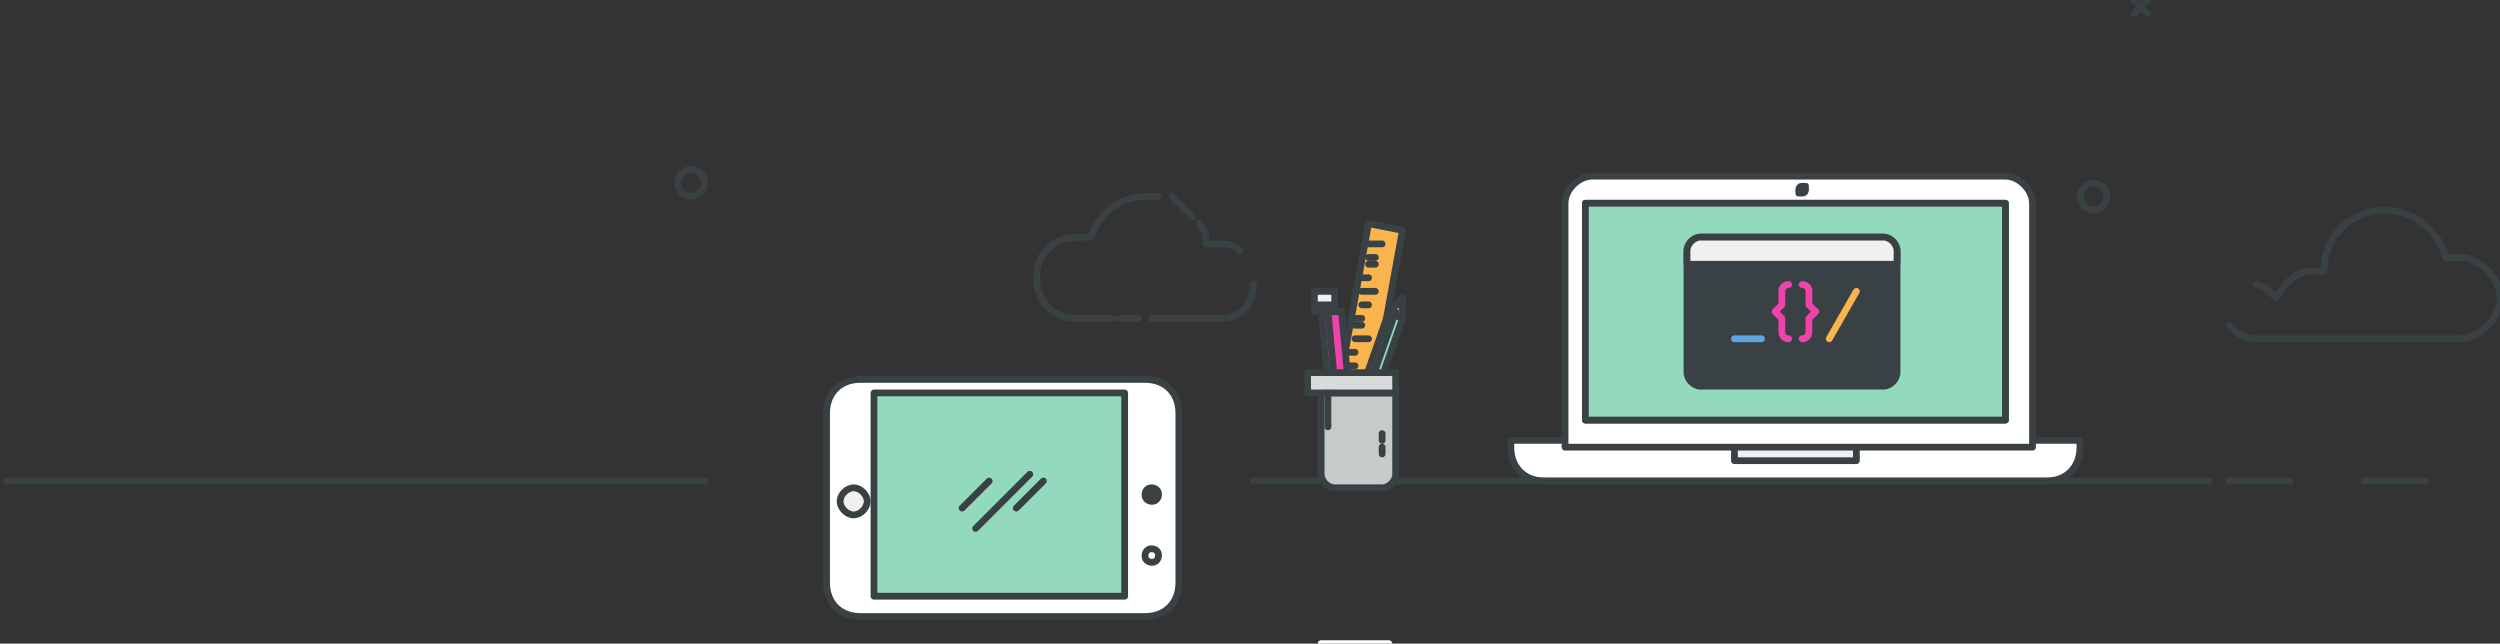 <svg version="1.1" viewBox="0 0 369 95" xmlns="http://www.w3.org/2000/svg">
 <rect x="0" y="0" width="369" height="95" fill="#333333" stroke="none"/>
 <g transform="translate(105,-57)">
  <path d="m202 122h-84v1c0 3 2 5 5 5h74c3 0 5-2 5-5v-1" fill="#fff"/>
  <path d="m202 122h-84v1c0 3 2 5 5 5h74c3 0 5-2 5-5z" fill="none" stroke="#3a4144" stroke-linecap="round" stroke-linejoin="round" stroke-miterlimit="10"/>
  <path d="m169 125h-18v-3h18v3" fill="#f0f0ef"/>
  <path d="m169 125h-18v-3h18z" fill="none" stroke="#3a4144" stroke-linecap="round" stroke-linejoin="round" stroke-miterlimit="10"/>
  <path d="m191 83h-61c-2 0-4 2-4 4v36h69v-36c0-2-2-4-4-4" fill="#fff"/>
  <path d="m191 83h-61c-2 0-4 2-4 4v36h69v-36c0-2-2-4-4-4z" fill="none" stroke="#3a4144" stroke-linecap="round" stroke-linejoin="round" stroke-miterlimit="10"/>
  <path d="m129 119v-32h62v32h-62" fill="#93d9bd"/>
  <path d="m129 119v-32h62v32z" fill="none" stroke="#3a4144" stroke-linecap="round" stroke-linejoin="round" stroke-miterlimit="10"/>
  <path d="m129 119v-32h62v32h-62" fill="#93d9bd"/>
  <path d="m129 119v-32h62v32z" fill="none" stroke="#3a4144" stroke-linecap="round" stroke-linejoin="round" stroke-miterlimit="10"/>
  <path d="m173 114h-27c-1 0-2-1-2-2v-18c0-1 1-2 2-2h27c1 0 2 1 2 2v18c0 1-1 2-2 2" fill="#3a4144"/>
  <path d="m173 114h-27c-1 0-2-1-2-2v-18c0-1 1-2 2-2h27c1 0 2 1 2 2v18c0 1-1 2-2 2z" fill="none" stroke="#3a4144" stroke-linecap="round" stroke-linejoin="round" stroke-miterlimit="10"/>
  <path d="m173 92h-27c-1 0-2 1-2 2v2h31v-2c0-1-1-2-2-2" fill="#f0f0ef"/>
  <g fill="none" stroke-linecap="round" stroke-linejoin="round" stroke-miterlimit="10">
   <path d="m173 92h-27c-1 0-2 1-2 2v2h31v-2c0-1-1-2-2-2z" stroke="#3a4144"/>
   <path d="m159 107c-1 0-1-1-1-1v-2l-1-1 1-1v-2c0-1 1-1 1-1" stroke="#ee43aa"/>
   <path d="m161 107c1 0 1-1 1-1v-2l1-1-1-1v-2c0-1-1-1-1-1" stroke="#ee43aa"/>
   <path d="m155 107h-4" stroke="#60a5df"/>
   <path d="m165 107 4-7" stroke="#fab44e"/>
  </g>
  <path d="m160 85s0-1 1-1 1 0 1 1c0 0 0 1-1 1s-1 0-1-1" fill="#3a4144"/>
  <g transform="translate(0 0)" fill="none" stroke-linecap="round" stroke-linejoin="round" stroke-miterlimit="10">
   <g stroke="#3a4144">
    <path d="m80 128h141"/>
    <path d="m224 128h9"/>
   </g>
   <path d="m90 152h10" stroke="#fff"/>
   <g stroke="#3a4144">
    <path d="m244 128h9"/>
    <path d="m66 86h-2c-4 0-7 3-8 6h-2c-3 0-6 2-6 6 0 3 2 6 6 6h5"/>
    <path d="m71 89-3-3"/>
    <path d="m78 94c-1-1-2-1-3-1h-2c0-1 0-2-1-3"/>
    <path d="m65 104h10c3 0 5-2 5-5"/>
    <path d="m60 104h3"/>
   </g>
  </g>
  <path d="m17 143v-25c0-3 2-5 5-5h42c3 0 5 2 5 5v25c0 3-2 5-5 5h-42c-3 0-5-2-5-5" fill="#fff"/>
  <path d="m17 143v-25c0-3 2-5 5-5h42c3 0 5 2 5 5v25c0 3-2 5-5 5h-42c-3 0-5-2-5-5z" fill="none" stroke="#3a4144" stroke-linecap="round" stroke-linejoin="round" stroke-miterlimit="10"/>
  <path d="m24 145v-30h37v30h-37" fill="#93d9bd"/>
  <path d="m24 145v-30h37v30z" fill="none" stroke="#3a4144" stroke-linecap="round" stroke-linejoin="round" stroke-miterlimit="10"/>
  <path d="m21 129c1 0 2 1 2 2s-1 2-2 2-2-1-2-2 1-2 2-2" fill="#f0f0ef"/>
  <path d="m21 129c1 0 2 1 2 2s-1 2-2 2-2-1-2-2 1-2 2-2z" fill="none" stroke="#3a4144" stroke-linecap="round" stroke-linejoin="round" stroke-miterlimit="10"/>
  <path d="m65 129s1 0 1 1c0 0 0 1-1 1 0 0-1 0-1-1 0 0 0-1 1-1" fill="#3a4144"/>
  <path d="m65 129s1 0 1 1c0 0 0 1-1 1 0 0-1 0-1-1 0 0 0-1 1-1z" fill="none" stroke="#3a4144" stroke-linecap="round" stroke-linejoin="round" stroke-miterlimit="10"/>
  <g transform="translate(-0 -0)" fill="none" stroke="#3a4144" stroke-linecap="round" stroke-linejoin="round" stroke-miterlimit="10">
   <path d="m65 138s1 0 1 1c0 0 0 1-1 1 0 0-1 0-1-1 0 0 0-1 1-1z"/>
   <path d="m49 128-4 4"/>
   <path d="m41 128-4 4"/>
   <path d="m47 127-8 8"/>
   <path d="m-104 128h103"/>
   <path d="m202 86c0-1 1-2 2-2s2 1 2 2-1 2-2 2-2-1-2-2z"/>
   <path d="m-5 84c0-1 1-2 2-2s2 1 2 2-1 2-2 2-2-1-2-2z"/>
   <path d="m212 57-2 2"/>
   <path d="m212 59-2-2"/>
  </g>
  <path d="m96 124-5-1 6-33 5 1-6 33" fill="#fab44e"/>
  <g fill="none" stroke="#3a4144" stroke-linecap="round" stroke-linejoin="round" stroke-miterlimit="10">
   <path d="m96 124-5-1 6-33 5 1z"/>
   <path d="m97 93h2"/>
   <path d="m97 95h1"/>
   <path d="m97 96h1"/>
   <path d="m96 98h1"/>
   <path d="m96 100h2"/>
   <path d="m95 105h1"/>
   <path d="m96 102h1"/>
   <path d="m95 104h1"/>
   <path d="m95 107h2"/>
   <path d="m94 109h1"/>
   <path d="m94 111h1"/>
   <path d="m94 113h1"/>
   <path d="m93 115h2"/>
   <path d="m93 116h1"/>
   <path d="m93 118h1"/>
   <path d="m92 120h1"/>
   <path d="m92 122h2"/>
  </g>
  <path d="m95 124-2-1 7-20 2 1-7 20" fill="#93d9bd"/>
  <path d="m95 124-2-1 7-20 2 1z" fill="none" stroke="#3a4144" stroke-linecap="round" stroke-linejoin="round" stroke-miterlimit="10"/>
  <path d="m100 103 2-2v3z" fill="#fab44e"/>
  <path d="m100 103 2-2v3z" fill="none" stroke="#3a4144" stroke-linecap="round" stroke-linejoin="round" stroke-miterlimit="10"/>
  <path d="m101 102h1v-1z" fill="#3a4144"/>
  <path d="m101 102h1v-1z" fill="none" stroke="#3a4144" stroke-linecap="round" stroke-linejoin="round" stroke-miterlimit="10"/>
  <path d="m94 123 7-20" fill="none" stroke="#3a4144" stroke-linecap="round" stroke-linejoin="round" stroke-miterlimit="10"/>
  <path d="m95 125-2-1v-1l2 1v1" fill="#c4cbc9"/>
  <path d="m95 125-2-1v-1l2 1z" fill="none" stroke="#3a4144" stroke-linecap="round" stroke-linejoin="round" stroke-miterlimit="10"/>
  <path d="m94 127-2-1 1-2 2 1-1 2" fill="#f0f0ef"/>
  <path d="m94 127-2-1 1-2 2 1z" fill="none" stroke="#3a4144" stroke-linecap="round" stroke-linejoin="round" stroke-miterlimit="10"/>
  <path d="m90 103h3l2 21h-3l-2-21" fill="#ee43aa"/>
  <path d="m90 103h3l2 21h-3z" fill="none" stroke="#3a4144" stroke-linecap="round" stroke-linejoin="round" stroke-miterlimit="10"/>
  <path d="m94 124-1 3-2-3z" fill="#fab44e"/>
  <path d="m94 124-1 3-2-3z" fill="none" stroke="#3a4144" stroke-linecap="round" stroke-linejoin="round" stroke-miterlimit="10"/>
  <path d="m94 126h-1l1 1z" fill="#3a4144"/>
  <path d="m94 126h-1l1 1z" fill="none" stroke="#3a4144" stroke-linecap="round" stroke-linejoin="round" stroke-miterlimit="10"/>
  <path d="m91 103 2 21" fill="none" stroke="#3a4144" stroke-linecap="round" stroke-linejoin="round" stroke-miterlimit="10"/>
  <path d="m89 102h3v1h-3v-1" fill="#c4cbc9"/>
  <path d="m89 102h3v1h-3z" fill="none" stroke="#3a4144" stroke-linecap="round" stroke-linejoin="round" stroke-miterlimit="10"/>
  <path d="m89 100h3v2h-3v-2" fill="#f0f0ef"/>
  <path d="m89 100h3v2h-3z" fill="none" stroke="#3a4144" stroke-linecap="round" stroke-linejoin="round" stroke-miterlimit="10"/>
  <path d="m101 115h-11v12c0 1 1 2 2 2h7c1 0 2-1 2-2v-12" fill="#c4cbc9"/>
  <path d="m101 115h-11v12c0 1 1 2 2 2h7c1 0 2-1 2-2z" fill="none" stroke="#3a4144" stroke-linecap="round" stroke-linejoin="round" stroke-miterlimit="10"/>
  <path d="m101 112h-13v3h13v-3" fill="#d7dcdb"/>
  <g fill="none" stroke="#3a4144" stroke-linecap="round" stroke-linejoin="round" stroke-miterlimit="10">
   <path d="m101 112h-13v3h13z"/>
   <path d="m91 115v5"/>
   <path d="m99 121v1"/>
   <path d="m99 123v1"/>
   <path d="m224 105c1 1 2 2 4 2h30c3 0 6-3 6-6s-3-6-6-6h-2c-1-4-5-7-9-7-5 0-9 4-9 9h-2c-2 0-4 2-5 4-1-1-2-2-3-2"/>
  </g>
 </g>
</svg>
